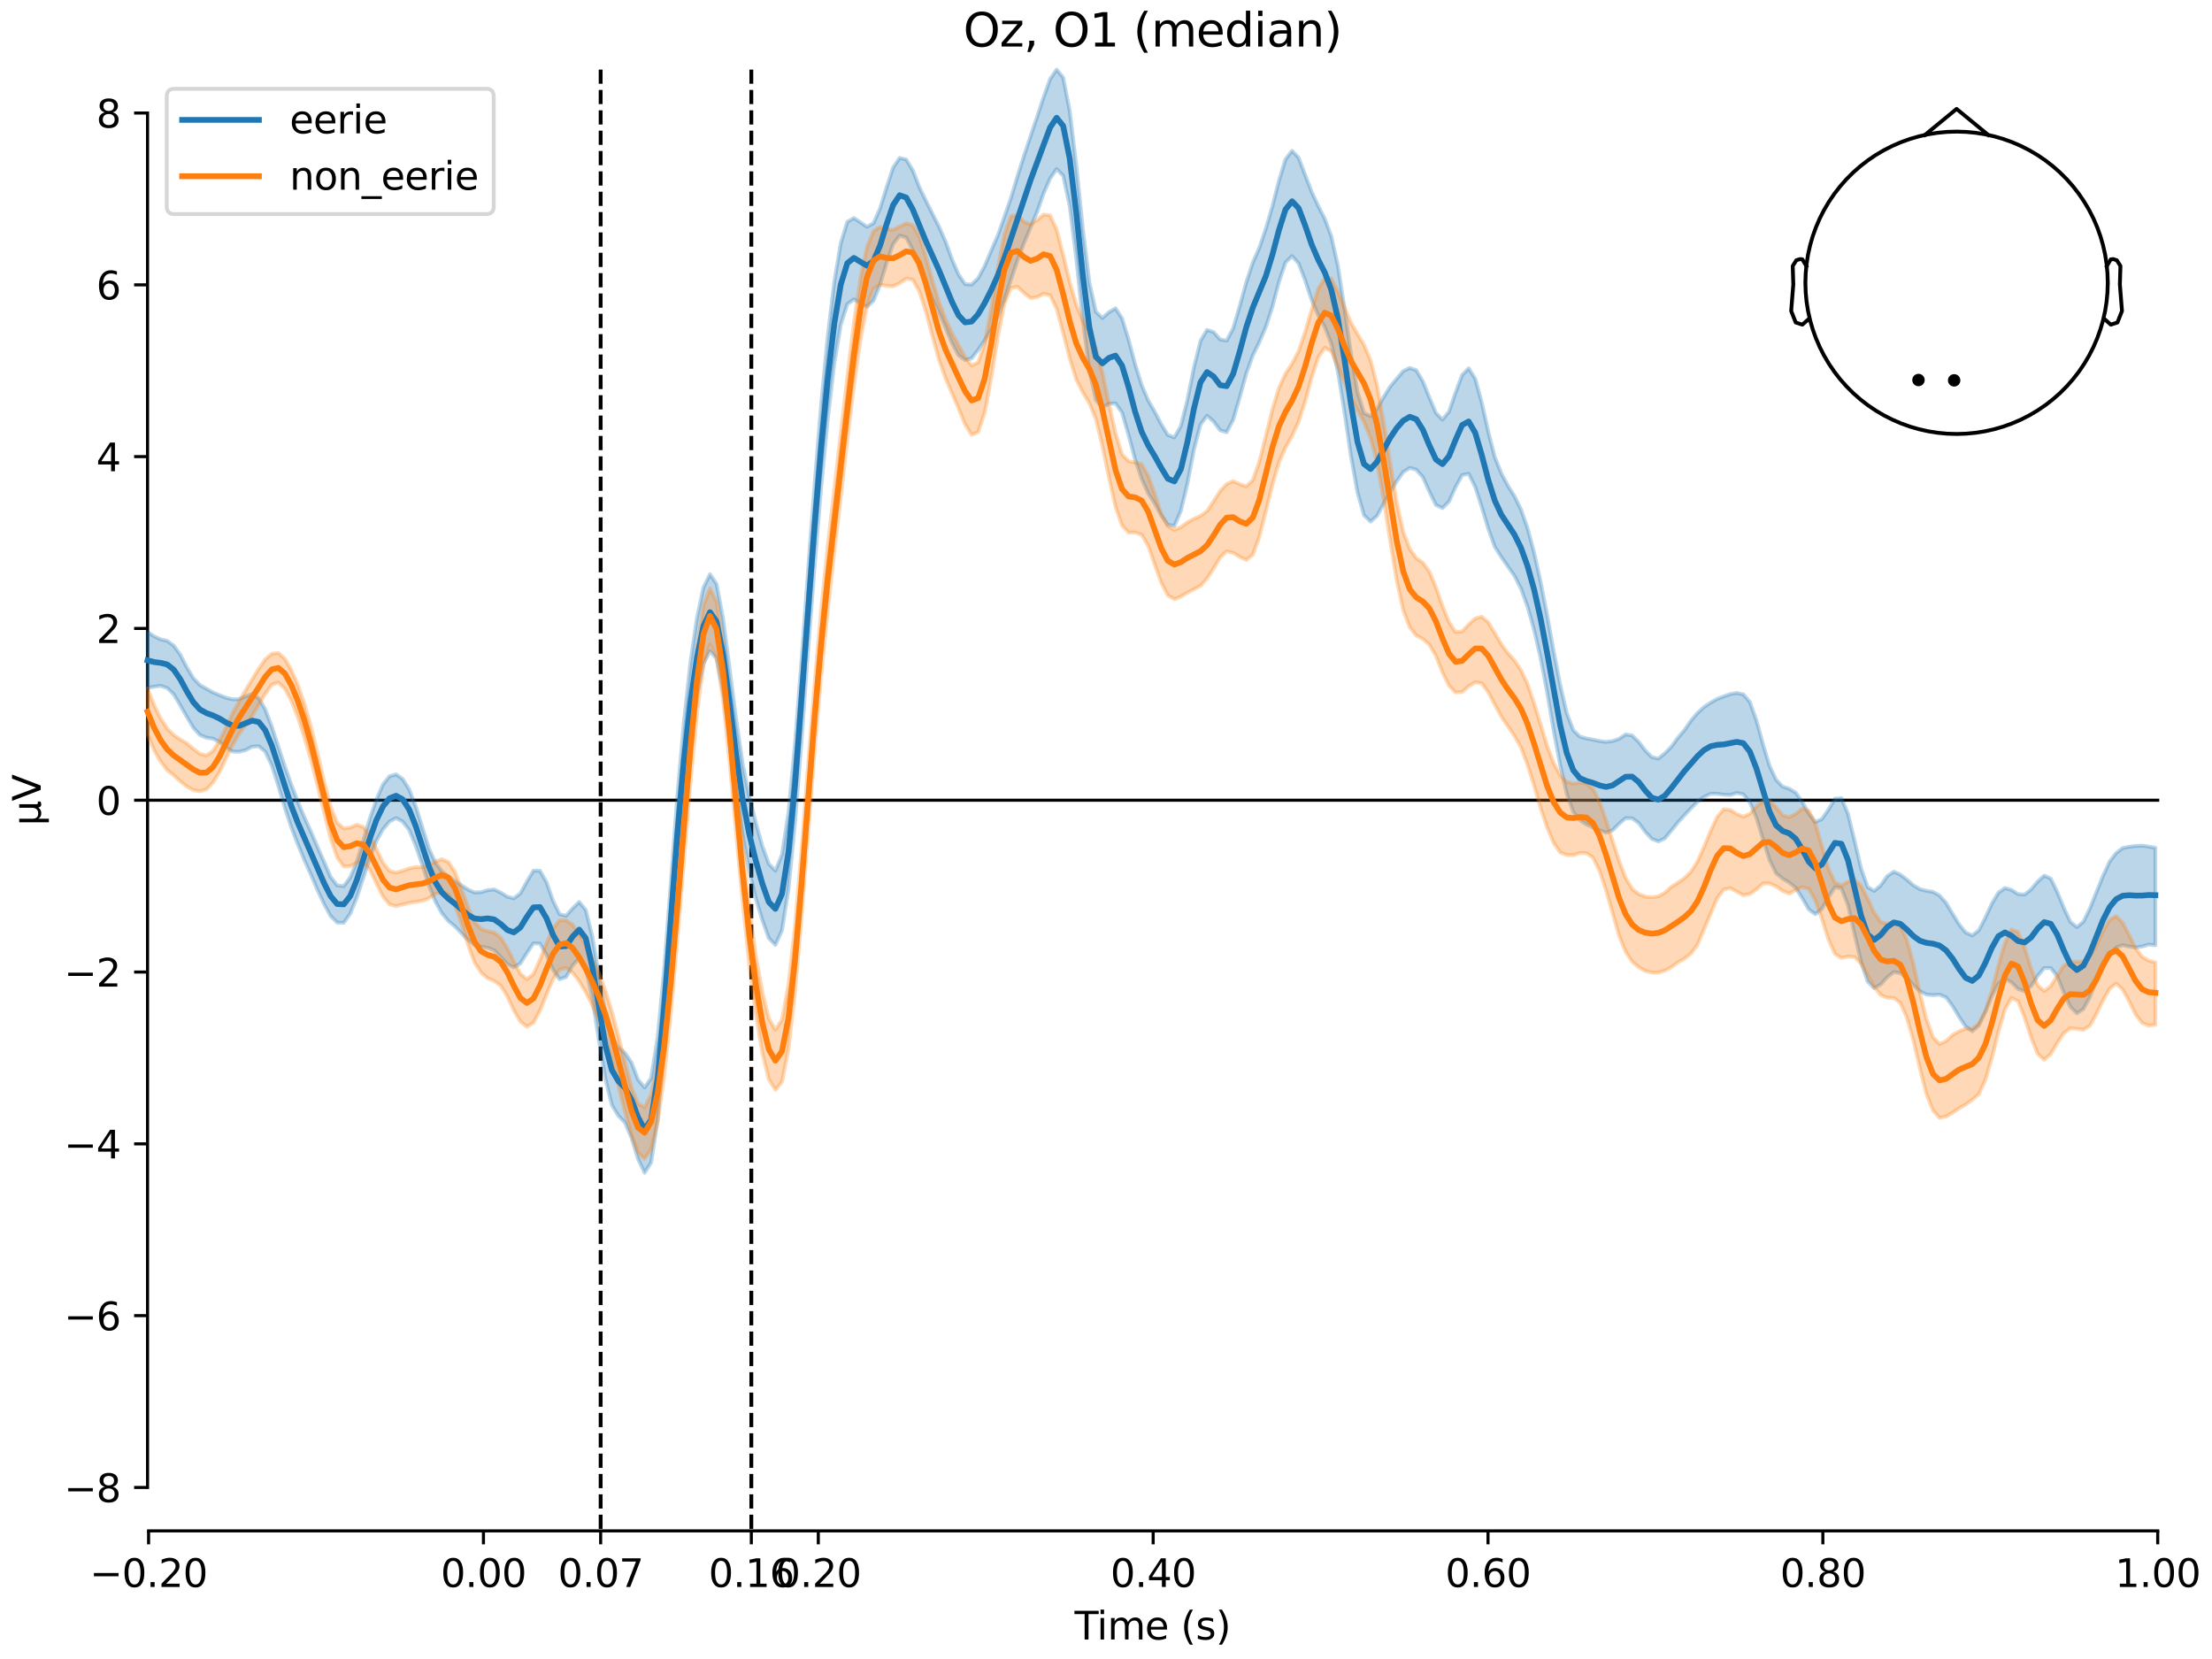 <?xml version="1.0" encoding="utf-8" standalone="no"?>
<!DOCTYPE svg PUBLIC "-//W3C//DTD SVG 1.1//EN"
  "http://www.w3.org/Graphics/SVG/1.1/DTD/svg11.dtd">
<svg xmlns:xlink="http://www.w3.org/1999/xlink" width="576pt" height="432pt" viewBox="0 0 576 432" xmlns="http://www.w3.org/2000/svg" version="1.1">
 <defs>
  <style type="text/css">*{stroke-linejoin: round; stroke-linecap: butt}</style>
 </defs>
 <g id="figure_1">
  <g id="patch_1">
   <path d="M 0 432 
L 576 432 
L 576 0 
L 0 0 
z
" style="fill: #ffffff"/>
  </g>
  <g id="axes_1">
   <g id="patch_2">
    <path d="M 38.421 398.644 
L 561.867 398.644 
L 561.867 18.118 
L 38.421 18.118 
L 38.421 398.644 
z
" style="fill: none; opacity: 0"/>
   </g>
   <g id="patch_3">
    <path d="M 38.421 387.333 
L 38.421 29.429 
" style="fill: none; stroke: #000000; stroke-width: 0.8; stroke-linejoin: miter; stroke-linecap: square"/>
   </g>
   <g id="LineCollection_1">
    <path d="M 156.407 18.118 
L 156.407 398.644 
" clip-path="url(#pa0d7da4965)" style="fill: none; stroke-dasharray: 3.7,1.6; stroke-dashoffset: 0; stroke: #000000"/>
    <path d="M 195.645 18.118 
L 195.645 398.644 
" clip-path="url(#pa0d7da4965)" style="fill: none; stroke-dasharray: 3.7,1.6; stroke-dashoffset: 0; stroke: #000000"/>
   </g>
   <g id="matplotlib.axis_1">
    <g id="xtick_1">
     <g id="line2d_1">
      <defs>
       <path id="m0da3894546" d="M 0 0 
L 0 3.5 
" style="stroke: #000000; stroke-width: 0.8"/>
      </defs>
      <g>
       <use xlink:href="#m0da3894546" x="38.693" y="398.644" style="stroke: #000000; stroke-width: 0.8"/>
      </g>
     </g>
     <g id="text_1">
      <!-- −0.20 -->
      <g transform="translate(23.37 413.242) scale(0.1 -0.1)">
       <defs>
        <path id="DejaVuSans-2212" d="M 678 2272 
L 4684 2272 
L 4684 1741 
L 678 1741 
L 678 2272 
z
" transform="scale(0.016)"/>
        <path id="DejaVuSans-30" d="M 2034 4250 
Q 1547 4250 1301 3770 
Q 1056 3291 1056 2328 
Q 1056 1369 1301 889 
Q 1547 409 2034 409 
Q 2525 409 2770 889 
Q 3016 1369 3016 2328 
Q 3016 3291 2770 3770 
Q 2525 4250 2034 4250 
z
M 2034 4750 
Q 2819 4750 3233 4129 
Q 3647 3509 3647 2328 
Q 3647 1150 3233 529 
Q 2819 -91 2034 -91 
Q 1250 -91 836 529 
Q 422 1150 422 2328 
Q 422 3509 836 4129 
Q 1250 4750 2034 4750 
z
" transform="scale(0.016)"/>
        <path id="DejaVuSans-2e" d="M 684 794 
L 1344 794 
L 1344 0 
L 684 0 
L 684 794 
z
" transform="scale(0.016)"/>
        <path id="DejaVuSans-32" d="M 1228 531 
L 3431 531 
L 3431 0 
L 469 0 
L 469 531 
Q 828 903 1448 1529 
Q 2069 2156 2228 2338 
Q 2531 2678 2651 2914 
Q 2772 3150 2772 3378 
Q 2772 3750 2511 3984 
Q 2250 4219 1831 4219 
Q 1534 4219 1204 4116 
Q 875 4013 500 3803 
L 500 4441 
Q 881 4594 1212 4672 
Q 1544 4750 1819 4750 
Q 2544 4750 2975 4387 
Q 3406 4025 3406 3419 
Q 3406 3131 3298 2873 
Q 3191 2616 2906 2266 
Q 2828 2175 2409 1742 
Q 1991 1309 1228 531 
z
" transform="scale(0.016)"/>
       </defs>
       <use xlink:href="#DejaVuSans-2212"/>
       <use xlink:href="#DejaVuSans-30" transform="translate(83.789 0)"/>
       <use xlink:href="#DejaVuSans-2e" transform="translate(147.412 0)"/>
       <use xlink:href="#DejaVuSans-32" transform="translate(179.199 0)"/>
       <use xlink:href="#DejaVuSans-30" transform="translate(242.822 0)"/>
      </g>
     </g>
    </g>
    <g id="xtick_2">
     <g id="line2d_2">
      <g>
       <use xlink:href="#m0da3894546" x="125.889" y="398.644" style="stroke: #000000; stroke-width: 0.8"/>
      </g>
     </g>
     <g id="text_2">
      <!-- 0.00 -->
      <g transform="translate(114.756 413.242) scale(0.1 -0.1)">
       <use xlink:href="#DejaVuSans-30"/>
       <use xlink:href="#DejaVuSans-2e" transform="translate(63.623 0)"/>
       <use xlink:href="#DejaVuSans-30" transform="translate(95.41 0)"/>
       <use xlink:href="#DejaVuSans-30" transform="translate(159.033 0)"/>
      </g>
     </g>
    </g>
    <g id="xtick_3">
     <g id="line2d_3">
      <g>
       <use xlink:href="#m0da3894546" x="156.407" y="398.644" style="stroke: #000000; stroke-width: 0.8"/>
      </g>
     </g>
     <g id="text_3">
      <!-- 0.07 -->
      <g transform="translate(145.274 413.242) scale(0.1 -0.1)">
       <defs>
        <path id="DejaVuSans-37" d="M 525 4666 
L 3525 4666 
L 3525 4397 
L 1831 0 
L 1172 0 
L 2766 4134 
L 525 4134 
L 525 4666 
z
" transform="scale(0.016)"/>
       </defs>
       <use xlink:href="#DejaVuSans-30"/>
       <use xlink:href="#DejaVuSans-2e" transform="translate(63.623 0)"/>
       <use xlink:href="#DejaVuSans-30" transform="translate(95.41 0)"/>
       <use xlink:href="#DejaVuSans-37" transform="translate(159.033 0)"/>
      </g>
     </g>
    </g>
    <g id="xtick_4">
     <g id="line2d_4">
      <g>
       <use xlink:href="#m0da3894546" x="195.645" y="398.644" style="stroke: #000000; stroke-width: 0.8"/>
      </g>
     </g>
     <g id="text_4">
      <!-- 0.16 -->
      <g transform="translate(184.512 413.242) scale(0.1 -0.1)">
       <defs>
        <path id="DejaVuSans-31" d="M 794 531 
L 1825 531 
L 1825 4091 
L 703 3866 
L 703 4441 
L 1819 4666 
L 2450 4666 
L 2450 531 
L 3481 531 
L 3481 0 
L 794 0 
L 794 531 
z
" transform="scale(0.016)"/>
        <path id="DejaVuSans-36" d="M 2113 2584 
Q 1688 2584 1439 2293 
Q 1191 2003 1191 1497 
Q 1191 994 1439 701 
Q 1688 409 2113 409 
Q 2538 409 2786 701 
Q 3034 994 3034 1497 
Q 3034 2003 2786 2293 
Q 2538 2584 2113 2584 
z
M 3366 4563 
L 3366 3988 
Q 3128 4100 2886 4159 
Q 2644 4219 2406 4219 
Q 1781 4219 1451 3797 
Q 1122 3375 1075 2522 
Q 1259 2794 1537 2939 
Q 1816 3084 2150 3084 
Q 2853 3084 3261 2657 
Q 3669 2231 3669 1497 
Q 3669 778 3244 343 
Q 2819 -91 2113 -91 
Q 1303 -91 875 529 
Q 447 1150 447 2328 
Q 447 3434 972 4092 
Q 1497 4750 2381 4750 
Q 2619 4750 2861 4703 
Q 3103 4656 3366 4563 
z
" transform="scale(0.016)"/>
       </defs>
       <use xlink:href="#DejaVuSans-30"/>
       <use xlink:href="#DejaVuSans-2e" transform="translate(63.623 0)"/>
       <use xlink:href="#DejaVuSans-31" transform="translate(95.41 0)"/>
       <use xlink:href="#DejaVuSans-36" transform="translate(159.033 0)"/>
      </g>
     </g>
    </g>
    <g id="xtick_5">
     <g id="line2d_5">
      <g>
       <use xlink:href="#m0da3894546" x="213.084" y="398.644" style="stroke: #000000; stroke-width: 0.8"/>
      </g>
     </g>
     <g id="text_5">
      <!-- 0.20 -->
      <g transform="translate(201.952 413.242) scale(0.1 -0.1)">
       <use xlink:href="#DejaVuSans-30"/>
       <use xlink:href="#DejaVuSans-2e" transform="translate(63.623 0)"/>
       <use xlink:href="#DejaVuSans-32" transform="translate(95.41 0)"/>
       <use xlink:href="#DejaVuSans-30" transform="translate(159.033 0)"/>
      </g>
     </g>
    </g>
    <g id="xtick_6">
     <g id="line2d_6">
      <g>
       <use xlink:href="#m0da3894546" x="300.28" y="398.644" style="stroke: #000000; stroke-width: 0.8"/>
      </g>
     </g>
     <g id="text_6">
      <!-- 0.40 -->
      <g transform="translate(289.147 413.242) scale(0.1 -0.1)">
       <defs>
        <path id="DejaVuSans-34" d="M 2419 4116 
L 825 1625 
L 2419 1625 
L 2419 4116 
z
M 2253 4666 
L 3047 4666 
L 3047 1625 
L 3713 1625 
L 3713 1100 
L 3047 1100 
L 3047 0 
L 2419 0 
L 2419 1100 
L 313 1100 
L 313 1709 
L 2253 4666 
z
" transform="scale(0.016)"/>
       </defs>
       <use xlink:href="#DejaVuSans-30"/>
       <use xlink:href="#DejaVuSans-2e" transform="translate(63.623 0)"/>
       <use xlink:href="#DejaVuSans-34" transform="translate(95.41 0)"/>
       <use xlink:href="#DejaVuSans-30" transform="translate(159.033 0)"/>
      </g>
     </g>
    </g>
    <g id="xtick_7">
     <g id="line2d_7">
      <g>
       <use xlink:href="#m0da3894546" x="387.476" y="398.644" style="stroke: #000000; stroke-width: 0.8"/>
      </g>
     </g>
     <g id="text_7">
      <!-- 0.60 -->
      <g transform="translate(376.343 413.242) scale(0.1 -0.1)">
       <use xlink:href="#DejaVuSans-30"/>
       <use xlink:href="#DejaVuSans-2e" transform="translate(63.623 0)"/>
       <use xlink:href="#DejaVuSans-36" transform="translate(95.41 0)"/>
       <use xlink:href="#DejaVuSans-30" transform="translate(159.033 0)"/>
      </g>
     </g>
    </g>
    <g id="xtick_8">
     <g id="line2d_8">
      <g>
       <use xlink:href="#m0da3894546" x="474.671" y="398.644" style="stroke: #000000; stroke-width: 0.8"/>
      </g>
     </g>
     <g id="text_8">
      <!-- 0.80 -->
      <g transform="translate(463.538 413.242) scale(0.1 -0.1)">
       <defs>
        <path id="DejaVuSans-38" d="M 2034 2216 
Q 1584 2216 1326 1975 
Q 1069 1734 1069 1313 
Q 1069 891 1326 650 
Q 1584 409 2034 409 
Q 2484 409 2743 651 
Q 3003 894 3003 1313 
Q 3003 1734 2745 1975 
Q 2488 2216 2034 2216 
z
M 1403 2484 
Q 997 2584 770 2862 
Q 544 3141 544 3541 
Q 544 4100 942 4425 
Q 1341 4750 2034 4750 
Q 2731 4750 3128 4425 
Q 3525 4100 3525 3541 
Q 3525 3141 3298 2862 
Q 3072 2584 2669 2484 
Q 3125 2378 3379 2068 
Q 3634 1759 3634 1313 
Q 3634 634 3220 271 
Q 2806 -91 2034 -91 
Q 1263 -91 848 271 
Q 434 634 434 1313 
Q 434 1759 690 2068 
Q 947 2378 1403 2484 
z
M 1172 3481 
Q 1172 3119 1398 2916 
Q 1625 2713 2034 2713 
Q 2441 2713 2670 2916 
Q 2900 3119 2900 3481 
Q 2900 3844 2670 4047 
Q 2441 4250 2034 4250 
Q 1625 4250 1398 4047 
Q 1172 3844 1172 3481 
z
" transform="scale(0.016)"/>
       </defs>
       <use xlink:href="#DejaVuSans-30"/>
       <use xlink:href="#DejaVuSans-2e" transform="translate(63.623 0)"/>
       <use xlink:href="#DejaVuSans-38" transform="translate(95.41 0)"/>
       <use xlink:href="#DejaVuSans-30" transform="translate(159.033 0)"/>
      </g>
     </g>
    </g>
    <g id="xtick_9">
     <g id="line2d_9">
      <g>
       <use xlink:href="#m0da3894546" x="561.867" y="398.644" style="stroke: #000000; stroke-width: 0.8"/>
      </g>
     </g>
     <g id="text_9">
      <!-- 1.00 -->
      <g transform="translate(550.734 413.242) scale(0.1 -0.1)">
       <use xlink:href="#DejaVuSans-31"/>
       <use xlink:href="#DejaVuSans-2e" transform="translate(63.623 0)"/>
       <use xlink:href="#DejaVuSans-30" transform="translate(95.41 0)"/>
       <use xlink:href="#DejaVuSans-30" transform="translate(159.033 0)"/>
      </g>
     </g>
    </g>
    <g id="text_10">
     <!-- Time (s) -->
     <g transform="translate(279.815 426.92) scale(0.1 -0.1)">
      <defs>
       <path id="DejaVuSans-54" d="M -19 4666 
L 3928 4666 
L 3928 4134 
L 2272 4134 
L 2272 0 
L 1638 0 
L 1638 4134 
L -19 4134 
L -19 4666 
z
" transform="scale(0.016)"/>
       <path id="DejaVuSans-69" d="M 603 3500 
L 1178 3500 
L 1178 0 
L 603 0 
L 603 3500 
z
M 603 4863 
L 1178 4863 
L 1178 4134 
L 603 4134 
L 603 4863 
z
" transform="scale(0.016)"/>
       <path id="DejaVuSans-6d" d="M 3328 2828 
Q 3544 3216 3844 3400 
Q 4144 3584 4550 3584 
Q 5097 3584 5394 3201 
Q 5691 2819 5691 2113 
L 5691 0 
L 5113 0 
L 5113 2094 
Q 5113 2597 4934 2840 
Q 4756 3084 4391 3084 
Q 3944 3084 3684 2787 
Q 3425 2491 3425 1978 
L 3425 0 
L 2847 0 
L 2847 2094 
Q 2847 2600 2669 2842 
Q 2491 3084 2119 3084 
Q 1678 3084 1418 2786 
Q 1159 2488 1159 1978 
L 1159 0 
L 581 0 
L 581 3500 
L 1159 3500 
L 1159 2956 
Q 1356 3278 1631 3431 
Q 1906 3584 2284 3584 
Q 2666 3584 2933 3390 
Q 3200 3197 3328 2828 
z
" transform="scale(0.016)"/>
       <path id="DejaVuSans-65" d="M 3597 1894 
L 3597 1613 
L 953 1613 
Q 991 1019 1311 708 
Q 1631 397 2203 397 
Q 2534 397 2845 478 
Q 3156 559 3463 722 
L 3463 178 
Q 3153 47 2828 -22 
Q 2503 -91 2169 -91 
Q 1331 -91 842 396 
Q 353 884 353 1716 
Q 353 2575 817 3079 
Q 1281 3584 2069 3584 
Q 2775 3584 3186 3129 
Q 3597 2675 3597 1894 
z
M 3022 2063 
Q 3016 2534 2758 2815 
Q 2500 3097 2075 3097 
Q 1594 3097 1305 2825 
Q 1016 2553 972 2059 
L 3022 2063 
z
" transform="scale(0.016)"/>
       <path id="DejaVuSans-20" transform="scale(0.016)"/>
       <path id="DejaVuSans-28" d="M 1984 4856 
Q 1566 4138 1362 3434 
Q 1159 2731 1159 2009 
Q 1159 1288 1364 580 
Q 1569 -128 1984 -844 
L 1484 -844 
Q 1016 -109 783 600 
Q 550 1309 550 2009 
Q 550 2706 781 3412 
Q 1013 4119 1484 4856 
L 1984 4856 
z
" transform="scale(0.016)"/>
       <path id="DejaVuSans-73" d="M 2834 3397 
L 2834 2853 
Q 2591 2978 2328 3040 
Q 2066 3103 1784 3103 
Q 1356 3103 1142 2972 
Q 928 2841 928 2578 
Q 928 2378 1081 2264 
Q 1234 2150 1697 2047 
L 1894 2003 
Q 2506 1872 2764 1633 
Q 3022 1394 3022 966 
Q 3022 478 2636 193 
Q 2250 -91 1575 -91 
Q 1294 -91 989 -36 
Q 684 19 347 128 
L 347 722 
Q 666 556 975 473 
Q 1284 391 1588 391 
Q 1994 391 2212 530 
Q 2431 669 2431 922 
Q 2431 1156 2273 1281 
Q 2116 1406 1581 1522 
L 1381 1569 
Q 847 1681 609 1914 
Q 372 2147 372 2553 
Q 372 3047 722 3315 
Q 1072 3584 1716 3584 
Q 2034 3584 2315 3537 
Q 2597 3491 2834 3397 
z
" transform="scale(0.016)"/>
       <path id="DejaVuSans-29" d="M 513 4856 
L 1013 4856 
Q 1481 4119 1714 3412 
Q 1947 2706 1947 2009 
Q 1947 1309 1714 600 
Q 1481 -109 1013 -844 
L 513 -844 
Q 928 -128 1133 580 
Q 1338 1288 1338 2009 
Q 1338 2731 1133 3434 
Q 928 4138 513 4856 
z
" transform="scale(0.016)"/>
      </defs>
      <use xlink:href="#DejaVuSans-54"/>
      <use xlink:href="#DejaVuSans-69" transform="translate(57.959 0)"/>
      <use xlink:href="#DejaVuSans-6d" transform="translate(85.742 0)"/>
      <use xlink:href="#DejaVuSans-65" transform="translate(183.154 0)"/>
      <use xlink:href="#DejaVuSans-20" transform="translate(244.678 0)"/>
      <use xlink:href="#DejaVuSans-28" transform="translate(276.465 0)"/>
      <use xlink:href="#DejaVuSans-73" transform="translate(315.479 0)"/>
      <use xlink:href="#DejaVuSans-29" transform="translate(367.578 0)"/>
     </g>
    </g>
   </g>
   <g id="matplotlib.axis_2">
    <g id="ytick_1">
     <g id="line2d_10">
      <defs>
       <path id="m1148ca4768" d="M 0 0 
L -3.5 0 
" style="stroke: #000000; stroke-width: 0.8"/>
      </defs>
      <g>
       <use xlink:href="#m1148ca4768" x="38.421" y="387.333" style="stroke: #000000; stroke-width: 0.8"/>
      </g>
     </g>
     <g id="text_11">
      <!-- −8 -->
      <g transform="translate(16.678 391.132) scale(0.1 -0.1)">
       <use xlink:href="#DejaVuSans-2212"/>
       <use xlink:href="#DejaVuSans-38" transform="translate(83.789 0)"/>
      </g>
     </g>
    </g>
    <g id="ytick_2">
     <g id="line2d_11">
      <g>
       <use xlink:href="#m1148ca4768" x="38.421" y="342.595" style="stroke: #000000; stroke-width: 0.8"/>
      </g>
     </g>
     <g id="text_12">
      <!-- −6 -->
      <g transform="translate(16.678 346.394) scale(0.1 -0.1)">
       <use xlink:href="#DejaVuSans-2212"/>
       <use xlink:href="#DejaVuSans-36" transform="translate(83.789 0)"/>
      </g>
     </g>
    </g>
    <g id="ytick_3">
     <g id="line2d_12">
      <g>
       <use xlink:href="#m1148ca4768" x="38.421" y="297.857" style="stroke: #000000; stroke-width: 0.8"/>
      </g>
     </g>
     <g id="text_13">
      <!-- −4 -->
      <g transform="translate(16.678 301.656) scale(0.1 -0.1)">
       <use xlink:href="#DejaVuSans-2212"/>
       <use xlink:href="#DejaVuSans-34" transform="translate(83.789 0)"/>
      </g>
     </g>
    </g>
    <g id="ytick_4">
     <g id="line2d_13">
      <g>
       <use xlink:href="#m1148ca4768" x="38.421" y="253.119" style="stroke: #000000; stroke-width: 0.8"/>
      </g>
     </g>
     <g id="text_14">
      <!-- −2 -->
      <g transform="translate(16.678 256.918) scale(0.1 -0.1)">
       <use xlink:href="#DejaVuSans-2212"/>
       <use xlink:href="#DejaVuSans-32" transform="translate(83.789 0)"/>
      </g>
     </g>
    </g>
    <g id="ytick_5">
     <g id="line2d_14">
      <g>
       <use xlink:href="#m1148ca4768" x="38.421" y="208.381" style="stroke: #000000; stroke-width: 0.8"/>
      </g>
     </g>
     <g id="text_15">
      <!-- 0 -->
      <g transform="translate(25.058 212.18) scale(0.1 -0.1)">
       <use xlink:href="#DejaVuSans-30"/>
      </g>
     </g>
    </g>
    <g id="ytick_6">
     <g id="line2d_15">
      <g>
       <use xlink:href="#m1148ca4768" x="38.421" y="163.643" style="stroke: #000000; stroke-width: 0.8"/>
      </g>
     </g>
     <g id="text_16">
      <!-- 2 -->
      <g transform="translate(25.058 167.442) scale(0.1 -0.1)">
       <use xlink:href="#DejaVuSans-32"/>
      </g>
     </g>
    </g>
    <g id="ytick_7">
     <g id="line2d_16">
      <g>
       <use xlink:href="#m1148ca4768" x="38.421" y="118.905" style="stroke: #000000; stroke-width: 0.8"/>
      </g>
     </g>
     <g id="text_17">
      <!-- 4 -->
      <g transform="translate(25.058 122.704) scale(0.1 -0.1)">
       <use xlink:href="#DejaVuSans-34"/>
      </g>
     </g>
    </g>
    <g id="ytick_8">
     <g id="line2d_17">
      <g>
       <use xlink:href="#m1148ca4768" x="38.421" y="74.167" style="stroke: #000000; stroke-width: 0.8"/>
      </g>
     </g>
     <g id="text_18">
      <!-- 6 -->
      <g transform="translate(25.058 77.966) scale(0.1 -0.1)">
       <use xlink:href="#DejaVuSans-36"/>
      </g>
     </g>
    </g>
    <g id="ytick_9">
     <g id="line2d_18">
      <g>
       <use xlink:href="#m1148ca4768" x="38.421" y="29.429" style="stroke: #000000; stroke-width: 0.8"/>
      </g>
     </g>
     <g id="text_19">
      <!-- 8 -->
      <g transform="translate(25.058 33.229) scale(0.1 -0.1)">
       <use xlink:href="#DejaVuSans-38"/>
      </g>
     </g>
    </g>
    <g id="text_20">
     <!-- µV -->
     <g transform="translate(10.599 214.982) rotate(-90) scale(0.1 -0.1)">
      <defs>
       <path id="DejaVuSans-b5" d="M 544 -1331 
L 544 3500 
L 1119 3500 
L 1119 1325 
Q 1119 872 1334 640 
Q 1550 409 1972 409 
Q 2434 409 2667 671 
Q 2900 934 2900 1459 
L 2900 3500 
L 3475 3500 
L 3475 806 
Q 3475 619 3529 530 
Q 3584 441 3700 441 
Q 3728 441 3778 458 
Q 3828 475 3916 513 
L 3916 50 
Q 3788 -22 3673 -56 
Q 3559 -91 3450 -91 
Q 3234 -91 3106 31 
Q 2978 153 2931 403 
Q 2775 156 2548 32 
Q 2322 -91 2016 -91 
Q 1697 -91 1473 31 
Q 1250 153 1119 397 
L 1119 -1331 
L 544 -1331 
z
" transform="scale(0.016)"/>
       <path id="DejaVuSans-56" d="M 1831 0 
L 50 4666 
L 709 4666 
L 2188 738 
L 3669 4666 
L 4325 4666 
L 2547 0 
L 1831 0 
z
" transform="scale(0.016)"/>
      </defs>
      <use xlink:href="#DejaVuSans-b5"/>
      <use xlink:href="#DejaVuSans-56" transform="translate(63.623 0)"/>
     </g>
    </g>
   </g>
   <g id="patch_4">
    <path d="M 38.693 398.644 
L 561.867 398.644 
" style="fill: none; stroke: #000000; stroke-width: 0.8; stroke-linejoin: miter; stroke-linecap: square"/>
   </g>
   <g id="patch_5">
    <path d="M 38.421 208.381 
L 561.867 208.381 
" style="fill: none; stroke: #000000; stroke-width: 0.8; stroke-linejoin: miter; stroke-linecap: square"/>
   </g>
   <g id="text_21">
    <!-- Oz, O1 (median) -->
    <g transform="translate(250.837 12.118) scale(0.12 -0.12)">
     <defs>
      <path id="DejaVuSans-4f" d="M 2522 4238 
Q 1834 4238 1429 3725 
Q 1025 3213 1025 2328 
Q 1025 1447 1429 934 
Q 1834 422 2522 422 
Q 3209 422 3611 934 
Q 4013 1447 4013 2328 
Q 4013 3213 3611 3725 
Q 3209 4238 2522 4238 
z
M 2522 4750 
Q 3503 4750 4090 4092 
Q 4678 3434 4678 2328 
Q 4678 1225 4090 567 
Q 3503 -91 2522 -91 
Q 1538 -91 948 565 
Q 359 1222 359 2328 
Q 359 3434 948 4092 
Q 1538 4750 2522 4750 
z
" transform="scale(0.016)"/>
      <path id="DejaVuSans-7a" d="M 353 3500 
L 3084 3500 
L 3084 2975 
L 922 459 
L 3084 459 
L 3084 0 
L 275 0 
L 275 525 
L 2438 3041 
L 353 3041 
L 353 3500 
z
" transform="scale(0.016)"/>
      <path id="DejaVuSans-2c" d="M 750 794 
L 1409 794 
L 1409 256 
L 897 -744 
L 494 -744 
L 750 256 
L 750 794 
z
" transform="scale(0.016)"/>
      <path id="DejaVuSans-64" d="M 2906 2969 
L 2906 4863 
L 3481 4863 
L 3481 0 
L 2906 0 
L 2906 525 
Q 2725 213 2448 61 
Q 2172 -91 1784 -91 
Q 1150 -91 751 415 
Q 353 922 353 1747 
Q 353 2572 751 3078 
Q 1150 3584 1784 3584 
Q 2172 3584 2448 3432 
Q 2725 3281 2906 2969 
z
M 947 1747 
Q 947 1113 1208 752 
Q 1469 391 1925 391 
Q 2381 391 2643 752 
Q 2906 1113 2906 1747 
Q 2906 2381 2643 2742 
Q 2381 3103 1925 3103 
Q 1469 3103 1208 2742 
Q 947 2381 947 1747 
z
" transform="scale(0.016)"/>
      <path id="DejaVuSans-61" d="M 2194 1759 
Q 1497 1759 1228 1600 
Q 959 1441 959 1056 
Q 959 750 1161 570 
Q 1363 391 1709 391 
Q 2188 391 2477 730 
Q 2766 1069 2766 1631 
L 2766 1759 
L 2194 1759 
z
M 3341 1997 
L 3341 0 
L 2766 0 
L 2766 531 
Q 2569 213 2275 61 
Q 1981 -91 1556 -91 
Q 1019 -91 701 211 
Q 384 513 384 1019 
Q 384 1609 779 1909 
Q 1175 2209 1959 2209 
L 2766 2209 
L 2766 2266 
Q 2766 2663 2505 2880 
Q 2244 3097 1772 3097 
Q 1472 3097 1187 3025 
Q 903 2953 641 2809 
L 641 3341 
Q 956 3463 1253 3523 
Q 1550 3584 1831 3584 
Q 2591 3584 2966 3190 
Q 3341 2797 3341 1997 
z
" transform="scale(0.016)"/>
      <path id="DejaVuSans-6e" d="M 3513 2113 
L 3513 0 
L 2938 0 
L 2938 2094 
Q 2938 2591 2744 2837 
Q 2550 3084 2163 3084 
Q 1697 3084 1428 2787 
Q 1159 2491 1159 1978 
L 1159 0 
L 581 0 
L 581 3500 
L 1159 3500 
L 1159 2956 
Q 1366 3272 1645 3428 
Q 1925 3584 2291 3584 
Q 2894 3584 3203 3211 
Q 3513 2838 3513 2113 
z
" transform="scale(0.016)"/>
     </defs>
     <use xlink:href="#DejaVuSans-4f"/>
     <use xlink:href="#DejaVuSans-7a" transform="translate(78.711 0)"/>
     <use xlink:href="#DejaVuSans-2c" transform="translate(131.201 0)"/>
     <use xlink:href="#DejaVuSans-20" transform="translate(162.988 0)"/>
     <use xlink:href="#DejaVuSans-4f" transform="translate(194.775 0)"/>
     <use xlink:href="#DejaVuSans-31" transform="translate(273.486 0)"/>
     <use xlink:href="#DejaVuSans-20" transform="translate(337.109 0)"/>
     <use xlink:href="#DejaVuSans-28" transform="translate(368.896 0)"/>
     <use xlink:href="#DejaVuSans-6d" transform="translate(407.91 0)"/>
     <use xlink:href="#DejaVuSans-65" transform="translate(505.322 0)"/>
     <use xlink:href="#DejaVuSans-64" transform="translate(566.846 0)"/>
     <use xlink:href="#DejaVuSans-69" transform="translate(630.322 0)"/>
     <use xlink:href="#DejaVuSans-61" transform="translate(658.105 0)"/>
     <use xlink:href="#DejaVuSans-6e" transform="translate(719.385 0)"/>
     <use xlink:href="#DejaVuSans-29" transform="translate(782.764 0)"/>
    </g>
   </g>
   <g id="legend_1">
    <g id="patch_6">
     <path d="M 45.421 55.753 
L 126.563 55.753 
Q 128.563 55.753 128.563 53.753 
L 128.563 25.118 
Q 128.563 23.118 126.563 23.118 
L 45.421 23.118 
Q 43.421 23.118 43.421 25.118 
L 43.421 53.753 
Q 43.421 55.753 45.421 55.753 
z
" style="fill: #ffffff; opacity: 0.8; stroke: #cccccc; stroke-linejoin: miter"/>
    </g>
    <g id="line2d_19">
     <path d="M 47.421 31.217 
L 57.421 31.217 
L 67.421 31.217 
" style="fill: none; stroke: #1f77b4; stroke-width: 1.5; stroke-linecap: square"/>
    </g>
    <g id="text_22">
     <!-- eerie -->
     <g transform="translate(75.421 34.717) scale(0.1 -0.1)">
      <defs>
       <path id="DejaVuSans-72" d="M 2631 2963 
Q 2534 3019 2420 3045 
Q 2306 3072 2169 3072 
Q 1681 3072 1420 2755 
Q 1159 2438 1159 1844 
L 1159 0 
L 581 0 
L 581 3500 
L 1159 3500 
L 1159 2956 
Q 1341 3275 1631 3429 
Q 1922 3584 2338 3584 
Q 2397 3584 2469 3576 
Q 2541 3569 2628 3553 
L 2631 2963 
z
" transform="scale(0.016)"/>
      </defs>
      <use xlink:href="#DejaVuSans-65"/>
      <use xlink:href="#DejaVuSans-65" transform="translate(61.523 0)"/>
      <use xlink:href="#DejaVuSans-72" transform="translate(123.047 0)"/>
      <use xlink:href="#DejaVuSans-69" transform="translate(164.16 0)"/>
      <use xlink:href="#DejaVuSans-65" transform="translate(191.943 0)"/>
     </g>
    </g>
    <g id="line2d_20">
     <path d="M 47.421 45.895 
L 57.421 45.895 
L 67.421 45.895 
" style="fill: none; stroke: #ff7f0e; stroke-width: 1.5; stroke-linecap: square"/>
    </g>
    <g id="text_23">
     <!-- non_eerie -->
     <g transform="translate(75.421 49.395) scale(0.1 -0.1)">
      <defs>
       <path id="DejaVuSans-6f" d="M 1959 3097 
Q 1497 3097 1228 2736 
Q 959 2375 959 1747 
Q 959 1119 1226 758 
Q 1494 397 1959 397 
Q 2419 397 2687 759 
Q 2956 1122 2956 1747 
Q 2956 2369 2687 2733 
Q 2419 3097 1959 3097 
z
M 1959 3584 
Q 2709 3584 3137 3096 
Q 3566 2609 3566 1747 
Q 3566 888 3137 398 
Q 2709 -91 1959 -91 
Q 1206 -91 779 398 
Q 353 888 353 1747 
Q 353 2609 779 3096 
Q 1206 3584 1959 3584 
z
" transform="scale(0.016)"/>
       <path id="DejaVuSans-5f" d="M 3263 -1063 
L 3263 -1509 
L -63 -1509 
L -63 -1063 
L 3263 -1063 
z
" transform="scale(0.016)"/>
      </defs>
      <use xlink:href="#DejaVuSans-6e"/>
      <use xlink:href="#DejaVuSans-6f" transform="translate(63.379 0)"/>
      <use xlink:href="#DejaVuSans-6e" transform="translate(124.561 0)"/>
      <use xlink:href="#DejaVuSans-5f" transform="translate(187.939 0)"/>
      <use xlink:href="#DejaVuSans-65" transform="translate(237.939 0)"/>
      <use xlink:href="#DejaVuSans-65" transform="translate(299.463 0)"/>
      <use xlink:href="#DejaVuSans-72" transform="translate(360.986 0)"/>
      <use xlink:href="#DejaVuSans-69" transform="translate(402.1 0)"/>
      <use xlink:href="#DejaVuSans-65" transform="translate(429.883 0)"/>
     </g>
    </g>
   </g>
   <g id="FillBetweenPolyCollection_1">
    <defs>
     <path id="mf23f92545b" d="M 38.421 -267.411 
L 38.421 -252.876 
L 40.124 -253.188 
L 41.827 -253.421 
L 43.53 -252.834 
L 45.233 -251.212 
L 46.936 -248.363 
L 48.639 -245.338 
L 50.342 -242.504 
L 52.045 -240.626 
L 53.748 -239.903 
L 55.451 -239.65 
L 57.154 -238.821 
L 58.857 -237.376 
L 60.56 -236.312 
L 62.263 -236.241 
L 63.966 -236.679 
L 65.669 -237.579 
L 67.372 -237.682 
L 69.075 -236.279 
L 70.778 -232.687 
L 72.481 -227.355 
L 74.184 -221.665 
L 75.887 -216.465 
L 77.59 -212.075 
L 79.294 -207.945 
L 80.997 -204.162 
L 82.7 -200.196 
L 84.403 -196.538 
L 86.106 -193.452 
L 87.809 -191.753 
L 89.512 -191.699 
L 91.215 -194.114 
L 92.918 -198.314 
L 94.621 -203.476 
L 96.324 -208.666 
L 98.027 -213.034 
L 99.73 -216.055 
L 101.433 -218.085 
L 103.136 -218.975 
L 104.839 -218.088 
L 106.542 -215.878 
L 108.245 -211.843 
L 109.948 -206.893 
L 111.651 -201.557 
L 113.354 -197.277 
L 115.057 -194.208 
L 116.76 -192.171 
L 118.463 -190.763 
L 120.166 -188.999 
L 121.87 -187.274 
L 123.573 -185.926 
L 125.276 -185.458 
L 126.979 -185.21 
L 128.682 -184.55 
L 130.385 -182.803 
L 132.088 -180.965 
L 133.791 -180.081 
L 135.494 -181.105 
L 137.197 -183.843 
L 138.9 -186.35 
L 140.603 -186.289 
L 142.306 -183.41 
L 144.009 -179.491 
L 145.712 -177.013 
L 147.415 -177.583 
L 149.118 -180.594 
L 150.821 -182.391 
L 152.524 -179.951 
L 154.227 -172.178 
L 155.93 -161.332 
L 157.633 -151.155 
L 159.336 -144.204 
L 161.039 -141.444 
L 162.742 -139.694 
L 164.446 -135.715 
L 166.149 -130.21 
L 167.852 -126.623 
L 169.555 -129.29 
L 171.258 -140.551 
L 172.961 -159.862 
L 174.664 -183.221 
L 176.367 -205.437 
L 178.07 -224.241 
L 179.773 -239.193 
L 181.476 -250.99 
L 183.179 -259.173 
L 184.882 -262.471 
L 186.585 -260.524 
L 188.288 -252.12 
L 189.991 -239.514 
L 191.694 -226.201 
L 193.397 -214.465 
L 195.1 -205.291 
L 196.803 -198.089 
L 198.506 -192.411 
L 200.209 -187.692 
L 201.912 -185.954 
L 203.615 -189.731 
L 205.318 -200.449 
L 207.022 -217.746 
L 208.725 -239.318 
L 210.428 -262.82 
L 212.131 -284.734 
L 213.834 -305.261 
L 215.537 -322.783 
L 217.24 -337.371 
L 218.943 -347.452 
L 220.646 -352.819 
L 222.349 -354.054 
L 224.052 -352.93 
L 225.755 -352.136 
L 227.458 -353.706 
L 229.161 -357.897 
L 230.864 -363.527 
L 232.567 -368.453 
L 234.27 -370.655 
L 235.973 -370.148 
L 237.676 -366.911 
L 239.379 -362.482 
L 241.082 -358.363 
L 242.785 -354.221 
L 244.488 -350.592 
L 246.191 -346.671 
L 247.894 -342.642 
L 249.598 -339.483 
L 251.301 -338.237 
L 253.004 -338.704 
L 254.707 -340.86 
L 256.41 -343.396 
L 258.113 -346.163 
L 259.816 -349.579 
L 261.519 -353.879 
L 263.222 -359.089 
L 264.925 -364.131 
L 266.628 -368.619 
L 268.331 -372.712 
L 270.034 -376.74 
L 271.737 -381.592 
L 273.44 -385.512 
L 275.143 -387.967 
L 276.846 -386.261 
L 278.549 -378.417 
L 280.252 -364.846 
L 281.955 -348.762 
L 283.658 -335.595 
L 285.361 -327.79 
L 287.064 -325.865 
L 288.767 -326.855 
L 290.47 -326.98 
L 292.174 -324.567 
L 293.877 -318.732 
L 295.58 -312.382 
L 297.283 -307.305 
L 298.986 -303.544 
L 300.689 -300.85 
L 302.392 -297.778 
L 304.095 -295.352 
L 305.798 -295.062 
L 307.501 -299.006 
L 309.204 -306.102 
L 310.907 -314.955 
L 312.61 -321.464 
L 314.313 -323.754 
L 316.016 -322.241 
L 317.719 -319.958 
L 319.422 -319.456 
L 321.125 -322.707 
L 322.828 -328.563 
L 324.531 -334.727 
L 326.234 -339.447 
L 327.937 -342.921 
L 329.64 -346.929 
L 331.343 -352.16 
L 333.046 -358.611 
L 334.75 -363.672 
L 336.453 -365.318 
L 338.156 -363.413 
L 339.859 -358.998 
L 341.562 -353.859 
L 343.265 -349.909 
L 344.968 -346.836 
L 346.671 -342.484 
L 348.374 -335.322 
L 350.077 -324.898 
L 351.78 -313.337 
L 353.483 -303.818 
L 355.186 -297.841 
L 356.889 -296.179 
L 358.592 -297.686 
L 360.295 -300.862 
L 361.998 -303.889 
L 363.701 -306.683 
L 365.404 -309.085 
L 367.107 -310.158 
L 368.81 -309.69 
L 370.513 -307.751 
L 372.216 -303.942 
L 373.919 -300.503 
L 375.622 -299.688 
L 377.326 -301.418 
L 379.029 -305.168 
L 380.732 -308.294 
L 382.435 -308.636 
L 384.138 -305.202 
L 385.841 -299.991 
L 387.544 -294.35 
L 389.247 -289.596 
L 390.95 -286.928 
L 392.653 -284.498 
L 394.356 -282.054 
L 396.059 -278.747 
L 397.762 -274.069 
L 399.465 -268.021 
L 401.168 -260.684 
L 402.871 -251.763 
L 404.574 -241.794 
L 406.277 -232.759 
L 407.98 -225.315 
L 409.683 -220.561 
L 411.386 -218.434 
L 413.089 -217.308 
L 414.792 -216.53 
L 416.495 -215.828 
L 418.198 -215.183 
L 419.902 -215.799 
L 421.605 -217.503 
L 423.308 -218.946 
L 425.011 -218.93 
L 426.714 -217.694 
L 428.417 -215.404 
L 430.12 -213.579 
L 431.823 -212.885 
L 433.526 -213.698 
L 435.229 -215.759 
L 436.932 -217.838 
L 438.635 -219.722 
L 440.338 -221.538 
L 442.041 -223.24 
L 443.744 -224.493 
L 445.447 -225.317 
L 447.15 -225.295 
L 448.853 -225.059 
L 450.556 -224.985 
L 452.259 -225.534 
L 453.962 -225.155 
L 455.665 -223.105 
L 457.368 -219.057 
L 459.071 -213.461 
L 460.774 -208.034 
L 462.478 -204.596 
L 464.181 -203.217 
L 465.884 -202.18 
L 467.587 -200.844 
L 469.29 -198.147 
L 470.993 -195.206 
L 472.696 -193.948 
L 474.399 -195.262 
L 476.102 -198.269 
L 477.805 -200.979 
L 479.508 -200.678 
L 481.211 -196.265 
L 482.914 -188.836 
L 484.617 -181.526 
L 486.32 -176.437 
L 488.023 -174.712 
L 489.726 -175.638 
L 491.429 -177.511 
L 493.132 -178.87 
L 494.835 -178.617 
L 496.538 -177.355 
L 498.241 -175.48 
L 499.944 -173.867 
L 501.647 -173.03 
L 503.35 -172.879 
L 505.054 -173.003 
L 506.757 -172.294 
L 508.46 -170.018 
L 510.163 -167.175 
L 511.866 -164.681 
L 513.569 -163.451 
L 515.272 -164.933 
L 516.975 -168.418 
L 518.678 -172.559 
L 520.381 -175.807 
L 522.084 -177.158 
L 523.787 -176.185 
L 525.49 -174.481 
L 527.193 -173.876 
L 528.896 -175.228 
L 530.599 -177.874 
L 532.302 -179.92 
L 534.005 -179.937 
L 535.708 -177.809 
L 537.411 -173.521 
L 539.114 -169.82 
L 540.817 -168.141 
L 542.52 -169.257 
L 544.223 -172.375 
L 545.926 -176.653 
L 547.63 -180.658 
L 549.333 -183.518 
L 551.036 -185.254 
L 552.739 -185.88 
L 554.442 -185.515 
L 556.145 -185.273 
L 557.848 -185.554 
L 559.551 -186.052 
L 561.254 -185.872 
L 561.254 -211.236 
L 561.254 -211.236 
L 559.551 -211.538 
L 557.848 -211.781 
L 556.145 -211.712 
L 554.442 -211.506 
L 552.739 -211.174 
L 551.036 -209.852 
L 549.333 -207.636 
L 547.63 -203.914 
L 545.926 -199.735 
L 544.223 -195.471 
L 542.52 -191.988 
L 540.817 -190.558 
L 539.114 -191.952 
L 537.411 -195.594 
L 535.708 -199.723 
L 534.005 -203.227 
L 532.302 -203.98 
L 530.599 -202.436 
L 528.896 -200.392 
L 527.193 -199.053 
L 525.49 -199.173 
L 523.787 -200.276 
L 522.084 -200.747 
L 520.381 -199.541 
L 518.678 -196.713 
L 516.975 -193.006 
L 515.272 -189.735 
L 513.569 -188.393 
L 511.866 -189.174 
L 510.163 -191.257 
L 508.46 -194.033 
L 506.757 -196.877 
L 505.054 -198.801 
L 503.35 -199.749 
L 501.647 -200.043 
L 499.944 -200.457 
L 498.241 -201.463 
L 496.538 -202.947 
L 494.835 -204.255 
L 493.132 -205.006 
L 491.429 -203.84 
L 489.726 -201.42 
L 488.023 -200.004 
L 486.32 -201.013 
L 484.617 -205.878 
L 482.914 -213.094 
L 481.211 -220.077 
L 479.508 -224.151 
L 477.805 -224.001 
L 476.102 -221.138 
L 474.399 -218.695 
L 472.696 -217.963 
L 470.993 -220.132 
L 469.29 -223.253 
L 467.587 -225.59 
L 465.884 -226.637 
L 464.181 -227.169 
L 462.478 -228.97 
L 460.774 -232.58 
L 459.071 -238.229 
L 457.368 -244.41 
L 455.665 -249.19 
L 453.962 -251.182 
L 452.259 -251.544 
L 450.556 -251.258 
L 448.853 -250.653 
L 447.15 -250.008 
L 445.447 -249.028 
L 443.744 -247.884 
L 442.041 -246.344 
L 440.338 -244.343 
L 438.635 -241.884 
L 436.932 -239.887 
L 435.229 -237.565 
L 433.526 -235.854 
L 431.823 -234.463 
L 430.12 -234.847 
L 428.417 -236.58 
L 426.714 -238.798 
L 425.011 -240.473 
L 423.308 -240.748 
L 421.605 -239.623 
L 419.902 -239.014 
L 418.198 -238.808 
L 416.495 -239.029 
L 414.792 -239.39 
L 413.089 -239.717 
L 411.386 -240.192 
L 409.683 -241.845 
L 407.98 -246.284 
L 406.277 -253.613 
L 404.574 -262.416 
L 402.871 -271.784 
L 401.168 -280.473 
L 399.465 -288.151 
L 397.762 -294.472 
L 396.059 -299.325 
L 394.356 -302.805 
L 392.653 -305.502 
L 390.95 -308.707 
L 389.247 -312.975 
L 387.544 -319.555 
L 385.841 -327.205 
L 384.138 -333.385 
L 382.435 -336.085 
L 380.732 -334.329 
L 379.029 -329.768 
L 377.326 -324.823 
L 375.622 -322.725 
L 373.919 -324.454 
L 372.216 -328.447 
L 370.513 -332.678 
L 368.81 -335.58 
L 367.107 -336.187 
L 365.404 -335.361 
L 363.701 -333.355 
L 361.998 -331.331 
L 360.295 -328.584 
L 358.592 -325.536 
L 356.889 -323.643 
L 355.186 -324.399 
L 353.483 -329.945 
L 351.78 -340.028 
L 350.077 -351.76 
L 348.374 -362.835 
L 346.671 -370.44 
L 344.968 -375.027 
L 343.265 -378.362 
L 341.562 -382.007 
L 339.859 -386.451 
L 338.156 -390.929 
L 336.453 -392.726 
L 334.75 -390.525 
L 333.046 -384.958 
L 331.343 -378.308 
L 329.64 -372.503 
L 327.937 -367.486 
L 326.234 -363.636 
L 324.531 -358.471 
L 322.828 -352.318 
L 321.125 -346.504 
L 319.422 -343.29 
L 317.719 -343.604 
L 316.016 -345.525 
L 314.313 -346.083 
L 312.61 -343.236 
L 310.907 -336.358 
L 309.204 -327.886 
L 307.501 -321.084 
L 305.798 -318.092 
L 304.095 -318.729 
L 302.392 -321.525 
L 300.689 -324.776 
L 298.986 -327.721 
L 297.283 -331.735 
L 295.58 -337.167 
L 293.877 -343.581 
L 292.174 -349.109 
L 290.47 -351.72 
L 288.767 -350.707 
L 287.064 -349.176 
L 285.361 -350.803 
L 283.658 -358.53 
L 281.955 -372.516 
L 280.252 -388.941 
L 278.549 -403.112 
L 276.846 -411.794 
L 275.143 -413.882 
L 273.44 -411.381 
L 271.737 -406.637 
L 270.034 -401.479 
L 268.331 -396.48 
L 266.628 -391.37 
L 264.925 -386.006 
L 263.222 -380.346 
L 261.519 -375.454 
L 259.816 -370.648 
L 258.113 -366.723 
L 256.41 -362.741 
L 254.707 -359.535 
L 253.004 -357.895 
L 251.301 -358.014 
L 249.598 -360.525 
L 247.894 -364.467 
L 246.191 -369.168 
L 244.488 -373.009 
L 242.785 -376.382 
L 241.082 -379.776 
L 239.379 -383.299 
L 237.676 -387.666 
L 235.973 -390.451 
L 234.27 -390.87 
L 232.567 -388.359 
L 230.864 -383.185 
L 229.161 -377.705 
L 227.458 -373.884 
L 225.755 -372.924 
L 224.052 -374.097 
L 222.349 -375.222 
L 220.646 -374.223 
L 218.943 -368.698 
L 217.24 -358.55 
L 215.537 -344.362 
L 213.834 -326.75 
L 212.131 -305.989 
L 210.428 -283.45 
L 208.725 -260.171 
L 207.022 -238.304 
L 205.318 -220.376 
L 203.615 -209.429 
L 201.912 -205.259 
L 200.209 -207.031 
L 198.506 -211.697 
L 196.803 -217.822 
L 195.1 -224.613 
L 193.397 -233.021 
L 191.694 -244.627 
L 189.991 -257.825 
L 188.288 -270.893 
L 186.585 -279.934 
L 184.882 -282.464 
L 183.179 -279 
L 181.476 -270.981 
L 179.773 -259.33 
L 178.07 -243.776 
L 176.367 -224.479 
L 174.664 -201.866 
L 172.961 -179.734 
L 171.258 -161.958 
L 169.555 -151.245 
L 167.852 -148.817 
L 166.149 -150.867 
L 164.446 -155.293 
L 162.742 -157.824 
L 161.039 -159.277 
L 159.336 -161.946 
L 157.633 -168.202 
L 155.93 -178.041 
L 154.227 -188.177 
L 152.524 -195.041 
L 150.821 -197.125 
L 149.118 -195.485 
L 147.415 -193.523 
L 145.712 -193.934 
L 144.009 -197.44 
L 142.306 -202.275 
L 140.603 -205.255 
L 138.9 -205.273 
L 137.197 -202.416 
L 135.494 -199.354 
L 133.791 -198.065 
L 132.088 -198.495 
L 130.385 -199.579 
L 128.682 -200.385 
L 126.979 -200.202 
L 125.276 -199.682 
L 123.573 -199.601 
L 121.87 -200.351 
L 120.166 -201.456 
L 118.463 -202.6 
L 116.76 -203.79 
L 115.057 -205.136 
L 113.354 -207.417 
L 111.651 -211.152 
L 109.948 -216.637 
L 108.245 -222.064 
L 106.542 -226.474 
L 104.839 -229.159 
L 103.136 -230.361 
L 101.433 -229.866 
L 99.73 -227.737 
L 98.027 -223.778 
L 96.324 -218.906 
L 94.621 -213.182 
L 92.918 -207.625 
L 91.215 -203.53 
L 89.512 -201.252 
L 87.809 -201.431 
L 86.106 -203.639 
L 84.403 -207.546 
L 82.7 -211.388 
L 80.997 -215.361 
L 79.294 -219.12 
L 77.59 -223.162 
L 75.887 -227.601 
L 74.184 -232.416 
L 72.481 -237.528 
L 70.778 -242.765 
L 69.075 -247.275 
L 67.372 -250.165 
L 65.669 -251.258 
L 63.966 -250.707 
L 62.263 -249.922 
L 60.56 -249.892 
L 58.857 -250.313 
L 57.154 -250.978 
L 55.451 -251.694 
L 53.748 -252.649 
L 52.045 -253.603 
L 50.342 -255.416 
L 48.639 -258.231 
L 46.936 -261.518 
L 45.233 -263.883 
L 43.53 -265.1 
L 41.827 -265.506 
L 40.124 -266.296 
L 38.421 -267.411 
z
" style="stroke: #1f77b4; stroke-opacity: 0.3"/>
    </defs>
    <g>
     <use xlink:href="#mf23f92545b" x="0" y="432" style="fill: #1f77b4; fill-opacity: 0.3; stroke: #1f77b4; stroke-opacity: 0.3"/>
    </g>
   </g>
   <g id="FillBetweenPolyCollection_2">
    <defs>
     <path id="m048966fea7" d="M 38.421 -252.718 
L 38.421 -240.768 
L 40.124 -236.649 
L 41.827 -233.703 
L 43.53 -231.488 
L 45.233 -230.12 
L 46.936 -228.569 
L 48.639 -227.207 
L 50.342 -226.258 
L 52.045 -225.952 
L 53.748 -226.464 
L 55.451 -228.229 
L 57.154 -230.939 
L 58.857 -234.582 
L 60.56 -237.977 
L 62.263 -240.868 
L 63.966 -243.156 
L 65.669 -245.586 
L 67.372 -248.43 
L 69.075 -251.376 
L 70.778 -253.702 
L 72.481 -254.269 
L 74.184 -252.64 
L 75.887 -249.468 
L 77.59 -245.162 
L 79.294 -239.831 
L 80.997 -234.027 
L 82.7 -227.386 
L 84.403 -220.401 
L 86.106 -213.635 
L 87.809 -208.708 
L 89.512 -206.388 
L 91.215 -206.429 
L 92.918 -207.37 
L 94.621 -207.453 
L 96.324 -205.516 
L 98.027 -201.957 
L 99.73 -198.556 
L 101.433 -196.502 
L 103.136 -196.044 
L 104.839 -196.471 
L 106.542 -196.922 
L 108.245 -197.134 
L 109.948 -197.463 
L 111.651 -198.086 
L 113.354 -199.247 
L 115.057 -199.845 
L 116.76 -199.135 
L 118.463 -196.318 
L 120.166 -191.529 
L 121.87 -185.993 
L 123.573 -181.381 
L 125.276 -178.782 
L 126.979 -177.278 
L 128.682 -176.579 
L 130.385 -175.315 
L 132.088 -172.625 
L 133.791 -168.936 
L 135.494 -166.019 
L 137.197 -164.634 
L 138.9 -165.699 
L 140.603 -168.823 
L 142.306 -173.044 
L 144.009 -177.03 
L 145.712 -179.505 
L 147.415 -179.946 
L 149.118 -178.728 
L 150.821 -176.512 
L 152.524 -173.633 
L 154.227 -170.25 
L 155.93 -166.326 
L 157.633 -161.853 
L 159.336 -156.002 
L 161.039 -149.361 
L 162.742 -142.502 
L 164.446 -136.415 
L 166.149 -131.877 
L 167.852 -130.239 
L 169.555 -132.788 
L 171.258 -139.949 
L 172.961 -151.795 
L 174.664 -168.122 
L 176.367 -187.174 
L 178.07 -207.565 
L 179.773 -228.1 
L 181.476 -246.068 
L 183.179 -259.077 
L 184.882 -264.148 
L 186.585 -260.904 
L 188.288 -249.845 
L 189.991 -233.566 
L 191.694 -215.136 
L 193.397 -196.999 
L 195.1 -180.937 
L 196.803 -168.002 
L 198.506 -157.887 
L 200.209 -150.934 
L 201.912 -148.217 
L 203.615 -150.259 
L 205.318 -158.831 
L 207.022 -173.7 
L 208.725 -193.336 
L 210.428 -215.199 
L 212.131 -236.769 
L 213.834 -256.093 
L 215.537 -273.087 
L 217.24 -288.252 
L 218.943 -302.688 
L 220.646 -317.582 
L 222.349 -331.664 
L 224.052 -343.536 
L 225.755 -352.165 
L 227.458 -356.752 
L 229.161 -357.895 
L 230.864 -357.538 
L 232.567 -357.453 
L 234.27 -358.273 
L 235.973 -359.451 
L 237.676 -359.143 
L 239.379 -356.189 
L 241.082 -350.951 
L 242.785 -344.607 
L 244.488 -338.406 
L 246.191 -333.632 
L 247.894 -329.583 
L 249.598 -325.704 
L 251.301 -321.531 
L 253.004 -318.794 
L 254.707 -319.48 
L 256.41 -324.577 
L 258.113 -333.62 
L 259.816 -344.153 
L 261.519 -352.831 
L 263.222 -356.992 
L 264.925 -357.334 
L 266.628 -355.731 
L 268.331 -354.387 
L 270.034 -354.615 
L 271.737 -355.499 
L 273.44 -355.122 
L 275.143 -351.658 
L 276.846 -345.36 
L 278.549 -338.704 
L 280.252 -333.221 
L 281.955 -329.816 
L 283.658 -327.04 
L 285.361 -322.9 
L 287.064 -315.906 
L 288.767 -307.742 
L 290.47 -300.053 
L 292.174 -295.184 
L 293.877 -293.339 
L 295.58 -293.344 
L 297.283 -292.763 
L 298.986 -289.873 
L 300.689 -285.035 
L 302.392 -280.285 
L 304.095 -276.984 
L 305.798 -275.977 
L 307.501 -276.648 
L 309.204 -277.691 
L 310.907 -278.563 
L 312.61 -279.478 
L 314.313 -281.39 
L 316.016 -283.985 
L 317.719 -286.83 
L 319.422 -288.421 
L 321.125 -288.036 
L 322.828 -286.985 
L 324.531 -286.19 
L 326.234 -287.572 
L 327.937 -292.252 
L 329.64 -298.915 
L 331.343 -305.838 
L 333.046 -311.663 
L 334.75 -315.493 
L 336.453 -318.501 
L 338.156 -322.218 
L 339.859 -327.509 
L 341.562 -333.709 
L 343.265 -338.926 
L 344.968 -341.459 
L 346.671 -340.47 
L 348.374 -336.647 
L 350.077 -332.411 
L 351.78 -328.368 
L 353.483 -325.167 
L 355.186 -322.08 
L 356.889 -317.983 
L 358.592 -311.482 
L 360.295 -302.077 
L 361.998 -291.301 
L 363.701 -280.91 
L 365.404 -273.162 
L 367.107 -268.652 
L 368.81 -266.501 
L 370.513 -265.62 
L 372.216 -264.101 
L 373.919 -261.211 
L 375.622 -256.925 
L 377.326 -253.45 
L 379.029 -251.682 
L 380.732 -251.796 
L 382.435 -253.318 
L 384.138 -254.319 
L 385.841 -254.067 
L 387.544 -251.759 
L 389.247 -248.517 
L 390.95 -245.386 
L 392.653 -242.908 
L 394.356 -240.372 
L 396.059 -237.383 
L 397.762 -232.877 
L 399.465 -227.501 
L 401.168 -221.639 
L 402.871 -216.538 
L 404.574 -212.486 
L 406.277 -210.031 
L 407.98 -209.363 
L 409.683 -209.319 
L 411.386 -209.887 
L 413.089 -209.838 
L 414.792 -208.716 
L 416.495 -205.302 
L 418.198 -200.254 
L 419.902 -194.353 
L 421.605 -188.38 
L 423.308 -184.174 
L 425.011 -181.592 
L 426.714 -180.159 
L 428.417 -179.152 
L 430.12 -178.779 
L 431.823 -178.739 
L 433.526 -179.243 
L 435.229 -180.151 
L 436.932 -181.426 
L 438.635 -182.379 
L 440.338 -183.711 
L 442.041 -186.062 
L 443.744 -190.073 
L 445.447 -194.084 
L 447.15 -198.143 
L 448.853 -200.367 
L 450.556 -200.756 
L 452.259 -199.814 
L 453.962 -198.893 
L 455.665 -199.214 
L 457.368 -200.416 
L 459.071 -201.945 
L 460.774 -201.934 
L 462.478 -201.216 
L 464.181 -200.011 
L 465.884 -199.328 
L 467.587 -200.236 
L 469.29 -200.972 
L 470.993 -200.549 
L 472.696 -197.553 
L 474.399 -192.821 
L 476.102 -187.45 
L 477.805 -183.609 
L 479.508 -182.538 
L 481.211 -182.94 
L 482.914 -182.791 
L 484.617 -181.082 
L 486.32 -178.108 
L 488.023 -174.996 
L 489.726 -172.91 
L 491.429 -172.175 
L 493.132 -172.151 
L 494.835 -170.843 
L 496.538 -167.063 
L 498.241 -161.139 
L 499.944 -153.795 
L 501.647 -147.137 
L 503.35 -142.847 
L 505.054 -140.916 
L 506.757 -141.261 
L 508.46 -142.275 
L 510.163 -143.39 
L 511.866 -144.403 
L 513.569 -145.621 
L 515.272 -147.074 
L 516.975 -150.768 
L 518.678 -156.577 
L 520.381 -163.33 
L 522.084 -169.179 
L 523.787 -172.163 
L 525.49 -171.301 
L 527.193 -167.089 
L 528.896 -161.841 
L 530.599 -157.609 
L 532.302 -156.038 
L 534.005 -157.546 
L 535.708 -160.449 
L 537.411 -162.955 
L 539.114 -164.248 
L 540.817 -164.074 
L 542.52 -163.836 
L 544.223 -164.947 
L 545.926 -168.016 
L 547.63 -171.566 
L 549.333 -174.564 
L 551.036 -175.884 
L 552.739 -174.361 
L 554.442 -171.232 
L 556.145 -167.799 
L 557.848 -165.601 
L 559.551 -164.919 
L 561.254 -165.172 
L 561.254 -181.385 
L 561.254 -181.385 
L 559.551 -181.833 
L 557.848 -182.819 
L 556.145 -185.049 
L 554.442 -188.459 
L 552.739 -191.757 
L 551.036 -193.437 
L 549.333 -192.5 
L 547.63 -189.611 
L 545.926 -185.934 
L 544.223 -182.981 
L 542.52 -181.625 
L 540.817 -181.586 
L 539.114 -181.602 
L 537.411 -180.55 
L 535.708 -177.903 
L 534.005 -175.21 
L 532.302 -173.93 
L 530.599 -175.44 
L 528.896 -179.822 
L 527.193 -185.248 
L 525.49 -189.319 
L 523.787 -189.976 
L 522.084 -186.408 
L 520.381 -180.658 
L 518.678 -174.035 
L 516.975 -168.718 
L 515.272 -165.491 
L 513.569 -164.097 
L 511.866 -164.138 
L 510.163 -163.458 
L 508.46 -162.505 
L 506.757 -160.92 
L 505.054 -160.142 
L 503.35 -161.904 
L 501.647 -166.583 
L 499.944 -173.355 
L 498.241 -181.075 
L 496.538 -187.283 
L 494.835 -190.97 
L 493.132 -191.886 
L 491.429 -191.515 
L 489.726 -191.918 
L 488.023 -194.338 
L 486.32 -198.02 
L 484.617 -201.344 
L 482.914 -202.932 
L 481.211 -202.346 
L 479.508 -201.452 
L 477.805 -202.174 
L 476.102 -205.908 
L 474.399 -211.765 
L 472.696 -217.565 
L 470.993 -220.879 
L 469.29 -221.47 
L 467.587 -220.056 
L 465.884 -219.174 
L 464.181 -219.728 
L 462.478 -221.808 
L 460.774 -223.493 
L 459.071 -223.415 
L 457.368 -221.923 
L 455.665 -220.093 
L 453.962 -219.357 
L 452.259 -220.048 
L 450.556 -221.087 
L 448.853 -221.268 
L 447.15 -219.261 
L 445.447 -215.616 
L 443.744 -211.509 
L 442.041 -207.695 
L 440.338 -205.01 
L 438.635 -203.328 
L 436.932 -202.149 
L 435.229 -201.061 
L 433.526 -199.513 
L 431.823 -198.596 
L 430.12 -198.346 
L 428.417 -198.525 
L 426.714 -199.187 
L 425.011 -200.508 
L 423.308 -203.392 
L 421.605 -207.821 
L 419.902 -213.06 
L 418.198 -218.452 
L 416.495 -223.299 
L 414.792 -226.594 
L 413.089 -227.95 
L 411.386 -228.217 
L 409.683 -227.937 
L 407.98 -228.396 
L 406.277 -230.113 
L 404.574 -233.315 
L 402.871 -237.764 
L 401.168 -243.347 
L 399.465 -248.941 
L 397.762 -253.863 
L 396.059 -257.471 
L 394.356 -260.024 
L 392.653 -261.908 
L 390.95 -264.214 
L 389.247 -267.105 
L 387.544 -269.938 
L 385.841 -271.403 
L 384.138 -270.951 
L 382.435 -269.368 
L 380.732 -267.566 
L 379.029 -267.424 
L 377.326 -269.95 
L 375.622 -274.224 
L 373.919 -279.012 
L 372.216 -283.105 
L 370.513 -285.453 
L 368.81 -286.635 
L 367.107 -289.012 
L 365.404 -293.499 
L 363.701 -301.224 
L 361.998 -311.517 
L 360.295 -322.025 
L 358.592 -331.632 
L 356.889 -338.153 
L 355.186 -342.194 
L 353.483 -345.038 
L 351.78 -347.957 
L 350.077 -351.999 
L 348.374 -356.182 
L 346.671 -359.508 
L 344.968 -359.508 
L 343.265 -356.851 
L 341.562 -351.426 
L 339.859 -345.524 
L 338.156 -340.516 
L 336.453 -337.3 
L 334.75 -334.696 
L 333.046 -331.015 
L 331.343 -325.406 
L 329.64 -318.561 
L 327.937 -311.8 
L 326.234 -306.961 
L 324.531 -305.347 
L 322.828 -305.929 
L 321.125 -306.692 
L 319.422 -305.943 
L 317.719 -304.12 
L 316.016 -301.468 
L 314.313 -298.881 
L 312.61 -297.663 
L 310.907 -296.907 
L 309.204 -295.995 
L 307.501 -294.712 
L 305.798 -294.022 
L 304.095 -295.001 
L 302.392 -298.234 
L 300.689 -303.369 
L 298.986 -308.056 
L 297.283 -311.109 
L 295.58 -311.579 
L 293.877 -311.92 
L 292.174 -313.694 
L 290.47 -319.205 
L 288.767 -326.891 
L 287.064 -335.005 
L 285.361 -341.389 
L 283.658 -345.517 
L 281.955 -348.548 
L 280.252 -352.668 
L 278.549 -358.545 
L 276.846 -365.637 
L 275.143 -372.178 
L 273.44 -375.935 
L 271.737 -376.12 
L 270.034 -374.671 
L 268.331 -373.576 
L 266.628 -374.304 
L 264.925 -376.005 
L 263.222 -375.683 
L 261.519 -370.923 
L 259.816 -362.03 
L 258.113 -351.537 
L 256.41 -342.552 
L 254.707 -337.602 
L 253.004 -336.851 
L 251.301 -339.034 
L 249.598 -342.115 
L 247.894 -345.277 
L 246.191 -348.921 
L 244.488 -353.436 
L 242.785 -359.013 
L 241.082 -365.181 
L 239.379 -370.44 
L 237.676 -373.371 
L 235.973 -373.858 
L 234.27 -373.042 
L 232.567 -372.131 
L 230.864 -372.37 
L 229.161 -372.901 
L 227.458 -371.862 
L 225.755 -367.676 
L 224.052 -359.491 
L 222.349 -347.924 
L 220.646 -333.796 
L 218.943 -319.247 
L 217.24 -304.535 
L 215.537 -289.796 
L 213.834 -273.261 
L 212.131 -254.041 
L 210.428 -232.583 
L 208.725 -210.734 
L 207.022 -190.854 
L 205.318 -175.546 
L 203.615 -166.442 
L 201.912 -163.865 
L 200.209 -166.767 
L 198.506 -173.706 
L 196.803 -183.182 
L 195.1 -196.087 
L 193.397 -211.894 
L 191.694 -229.873 
L 189.991 -248.374 
L 188.288 -264.496 
L 186.585 -275.335 
L 184.882 -278.781 
L 183.179 -274.319 
L 181.476 -262.701 
L 179.773 -245.639 
L 178.07 -225.279 
L 176.367 -204.023 
L 174.664 -184.296 
L 172.961 -167.324 
L 171.258 -154.716 
L 169.555 -146.952 
L 167.852 -143.639 
L 166.149 -144.612 
L 164.446 -148.865 
L 162.742 -155.32 
L 161.039 -162.157 
L 159.336 -168.589 
L 157.633 -174.044 
L 155.93 -178.749 
L 154.227 -182.364 
L 152.524 -185.745 
L 150.821 -188.772 
L 149.118 -191.222 
L 147.415 -192.342 
L 145.712 -192.357 
L 144.009 -190.279 
L 142.306 -186.402 
L 140.603 -182.107 
L 138.9 -178.337 
L 137.197 -176.993 
L 135.494 -178.436 
L 133.791 -181.702 
L 132.088 -185.124 
L 130.385 -187.834 
L 128.682 -189.154 
L 126.979 -189.533 
L 125.276 -190.096 
L 123.573 -191.908 
L 121.87 -195.8 
L 120.166 -200.524 
L 118.463 -204.938 
L 116.76 -207.554 
L 115.057 -208.258 
L 113.354 -207.681 
L 111.651 -206.674 
L 109.948 -206.176 
L 108.245 -206.194 
L 106.542 -205.866 
L 104.839 -205.245 
L 103.136 -204.778 
L 101.433 -205.195 
L 99.73 -207.339 
L 98.027 -210.89 
L 96.324 -214.495 
L 94.621 -216.656 
L 92.918 -217.23 
L 91.215 -216.513 
L 89.512 -216.26 
L 87.809 -217.715 
L 86.106 -221.946 
L 84.403 -228.428 
L 82.7 -235.74 
L 80.997 -242.674 
L 79.294 -248.641 
L 77.59 -253.549 
L 75.887 -257.474 
L 74.184 -260.451 
L 72.481 -261.967 
L 70.778 -261.777 
L 69.075 -260.287 
L 67.372 -257.901 
L 65.669 -255.079 
L 63.966 -252.285 
L 62.263 -249.4 
L 60.56 -246.295 
L 58.857 -242.584 
L 57.154 -239.129 
L 55.451 -236.457 
L 53.748 -235.297 
L 52.045 -235.716 
L 50.342 -237.008 
L 48.639 -238.44 
L 46.936 -239.451 
L 45.233 -240.583 
L 43.53 -242.304 
L 41.827 -244.94 
L 40.124 -248.415 
L 38.421 -252.718 
z
" style="stroke: #ff7f0e; stroke-opacity: 0.3"/>
    </defs>
    <g>
     <use xlink:href="#m048966fea7" x="0" y="432" style="fill: #ff7f0e; fill-opacity: 0.3; stroke: #ff7f0e; stroke-opacity: 0.3"/>
    </g>
   </g>
   <g id="line2d_21">
    <path d="M 38.421 171.944 
L 40.124 172.398 
L 41.827 172.604 
L 43.53 173.02 
L 45.233 174.36 
L 46.936 176.863 
L 48.639 180.003 
L 50.342 182.847 
L 52.045 184.73 
L 53.748 185.684 
L 55.451 186.294 
L 57.154 187.102 
L 58.857 188.138 
L 60.56 188.935 
L 62.263 189.002 
L 65.669 187.648 
L 67.372 188.011 
L 69.075 190.16 
L 70.778 194.142 
L 75.887 209.948 
L 77.59 214.337 
L 84.403 230.003 
L 86.106 233.358 
L 87.809 235.41 
L 89.512 235.489 
L 91.215 233.303 
L 92.918 229.131 
L 96.324 218.265 
L 98.027 213.502 
L 99.73 209.984 
L 101.433 207.876 
L 103.136 207.212 
L 104.839 208.129 
L 106.542 210.788 
L 108.245 215.071 
L 111.651 225.537 
L 113.354 229.681 
L 115.057 232.387 
L 116.76 234.017 
L 118.463 235.325 
L 121.87 238.247 
L 123.573 239.186 
L 125.276 239.346 
L 126.979 239.146 
L 128.682 239.417 
L 130.385 240.603 
L 132.088 242.159 
L 133.791 242.786 
L 135.494 241.507 
L 137.197 238.723 
L 138.9 236.275 
L 140.603 236.206 
L 142.306 239.112 
L 144.009 243.445 
L 145.712 246.468 
L 147.415 246.361 
L 149.118 243.871 
L 150.821 242.076 
L 152.524 244.31 
L 154.227 251.71 
L 157.633 272.211 
L 159.336 278.654 
L 161.039 281.544 
L 162.742 283.282 
L 164.446 286.383 
L 166.149 290.963 
L 167.852 294.099 
L 169.555 291.554 
L 171.258 280.648 
L 172.961 262.078 
L 176.367 217.246 
L 178.07 198.197 
L 179.773 183.012 
L 181.476 171.261 
L 183.179 163.007 
L 184.882 159.414 
L 186.585 161.851 
L 188.288 170.387 
L 189.991 183.036 
L 191.694 196.572 
L 193.397 208.259 
L 195.1 217.179 
L 196.803 224.111 
L 198.506 230.095 
L 200.209 234.911 
L 201.912 236.663 
L 203.615 232.808 
L 205.318 221.812 
L 207.022 204.184 
L 210.428 158.977 
L 212.131 136.576 
L 213.834 116.278 
L 215.537 98.647 
L 217.24 84.296 
L 218.943 74.066 
L 220.646 68.515 
L 222.349 67.168 
L 225.755 69.182 
L 227.458 67.95 
L 229.161 63.964 
L 230.864 58.387 
L 232.567 53.38 
L 234.27 50.839 
L 235.973 51.447 
L 237.676 54.514 
L 241.082 62.788 
L 244.488 70.319 
L 247.894 78.604 
L 249.598 82.091 
L 251.301 83.938 
L 253.004 83.735 
L 254.707 81.81 
L 256.41 78.896 
L 258.113 75.529 
L 259.816 71.74 
L 261.519 67.285 
L 268.331 46.959 
L 271.737 37.767 
L 273.44 33.204 
L 275.143 30.669 
L 276.846 32.783 
L 278.549 41.275 
L 280.252 55.38 
L 281.955 71.581 
L 283.658 85.198 
L 285.361 92.915 
L 287.064 94.609 
L 288.767 93.201 
L 290.47 92.592 
L 292.174 95.201 
L 293.877 100.776 
L 295.58 107.196 
L 297.283 112.422 
L 298.986 115.967 
L 300.689 118.792 
L 302.392 121.835 
L 304.095 124.64 
L 305.798 125.354 
L 307.501 122.153 
L 309.204 115.036 
L 310.907 106.356 
L 312.61 99.539 
L 314.313 96.886 
L 316.016 98.037 
L 317.719 100.294 
L 319.422 100.551 
L 321.125 97.328 
L 322.828 91.494 
L 324.531 85.202 
L 326.234 80.079 
L 329.64 71.836 
L 331.343 66.29 
L 333.046 59.869 
L 334.75 54.534 
L 336.453 52.41 
L 338.156 54.21 
L 339.859 58.706 
L 341.562 63.679 
L 343.265 67.646 
L 344.968 70.96 
L 346.671 75.457 
L 348.374 82.917 
L 350.077 93.458 
L 351.78 105.157 
L 353.483 115.039 
L 355.186 120.831 
L 356.889 122.125 
L 358.592 120.234 
L 361.998 114.002 
L 363.701 111.467 
L 365.404 109.523 
L 367.107 108.524 
L 368.81 109.185 
L 370.513 111.912 
L 372.216 116.012 
L 373.919 119.66 
L 375.622 120.85 
L 377.326 118.758 
L 379.029 114.513 
L 380.732 110.682 
L 382.435 109.753 
L 384.138 112.687 
L 385.841 118.47 
L 387.544 124.98 
L 389.247 130.369 
L 390.95 134.042 
L 394.356 139.209 
L 396.059 142.664 
L 397.762 147.377 
L 399.465 153.486 
L 401.168 161.077 
L 402.871 170.035 
L 406.277 188.866 
L 407.98 196.086 
L 409.683 200.578 
L 411.386 202.631 
L 413.089 203.351 
L 414.792 203.85 
L 416.495 204.506 
L 418.198 204.915 
L 419.902 204.513 
L 423.308 202.271 
L 425.011 202.239 
L 426.714 203.639 
L 428.417 205.867 
L 430.12 207.72 
L 431.823 208.215 
L 433.526 207.179 
L 435.229 205.177 
L 438.635 200.782 
L 442.041 196.883 
L 443.744 195.304 
L 445.447 194.32 
L 447.15 193.955 
L 448.853 193.843 
L 452.259 193.174 
L 453.962 193.532 
L 455.665 195.71 
L 457.368 200.12 
L 460.774 211.339 
L 462.478 214.896 
L 464.181 216.375 
L 465.884 217.002 
L 467.587 218.396 
L 469.29 221.179 
L 470.993 224.367 
L 472.696 226.089 
L 474.399 225.134 
L 476.102 222.153 
L 477.805 219.487 
L 479.508 219.726 
L 481.211 223.983 
L 484.617 238.417 
L 486.32 243.316 
L 488.023 244.734 
L 489.726 243.471 
L 491.429 241.397 
L 493.132 240.206 
L 494.835 240.558 
L 496.538 242.043 
L 498.241 243.753 
L 499.944 244.967 
L 501.647 245.516 
L 503.35 245.74 
L 505.054 246.223 
L 506.757 247.472 
L 508.46 249.64 
L 510.163 252.333 
L 511.866 254.628 
L 513.569 255.423 
L 515.272 254.038 
L 516.975 250.738 
L 518.678 246.782 
L 520.381 243.779 
L 522.084 242.8 
L 523.787 243.667 
L 525.49 245.044 
L 527.193 245.414 
L 528.896 244.102 
L 530.599 241.8 
L 532.302 240.125 
L 534.005 240.552 
L 535.708 243.379 
L 537.411 247.502 
L 539.114 251.09 
L 540.817 252.587 
L 542.52 251.43 
L 544.223 248.126 
L 547.63 239.544 
L 549.333 236.22 
L 551.036 234.15 
L 552.739 233.246 
L 554.442 233.107 
L 556.145 233.21 
L 557.848 233.197 
L 559.551 233.053 
L 561.254 233.104 
L 561.254 233.104 
" style="fill: none; stroke: #1f77b4; stroke-width: 1.5; stroke-linecap: square"/>
   </g>
   <g id="line2d_22">
    <path d="M 38.421 185.339 
L 40.124 189.498 
L 41.827 192.751 
L 43.53 195.099 
L 45.233 196.726 
L 50.342 200.363 
L 52.045 201.227 
L 53.748 201.179 
L 55.451 199.765 
L 57.154 197.002 
L 60.56 189.92 
L 62.263 186.871 
L 67.372 178.947 
L 69.075 176.236 
L 70.778 174.311 
L 72.481 173.929 
L 74.184 175.389 
L 75.887 178.442 
L 77.59 182.63 
L 79.294 187.68 
L 80.997 193.65 
L 86.106 214.348 
L 87.809 218.814 
L 89.512 220.61 
L 91.215 220.336 
L 92.918 219.569 
L 94.621 219.961 
L 96.324 222.202 
L 99.73 229.074 
L 101.433 231.125 
L 103.136 231.586 
L 106.542 230.507 
L 109.948 230.089 
L 111.651 229.524 
L 113.354 228.543 
L 115.057 227.847 
L 116.76 228.527 
L 118.463 231.284 
L 120.166 235.851 
L 121.87 241.009 
L 123.573 245.26 
L 125.276 247.732 
L 126.979 248.653 
L 128.682 249.146 
L 130.385 250.461 
L 132.088 253.146 
L 133.791 256.707 
L 135.494 259.84 
L 137.197 261.171 
L 138.9 260.006 
L 140.603 256.656 
L 142.306 252.294 
L 144.009 248.367 
L 145.712 245.988 
L 147.415 245.58 
L 149.118 246.878 
L 150.821 249.282 
L 152.524 252.265 
L 154.227 255.629 
L 155.93 259.494 
L 157.633 264.142 
L 159.336 269.764 
L 164.446 289.266 
L 166.149 293.649 
L 167.852 294.94 
L 169.555 292.103 
L 171.258 284.556 
L 172.961 272.293 
L 174.664 255.867 
L 176.367 236.365 
L 179.773 194.864 
L 181.476 177.303 
L 183.179 165.155 
L 184.882 160.394 
L 186.585 163.859 
L 188.288 174.797 
L 189.991 190.99 
L 193.397 227.466 
L 195.1 243.271 
L 196.803 256.239 
L 198.506 266.313 
L 200.209 273.258 
L 201.912 276.189 
L 203.615 273.789 
L 205.318 265.01 
L 207.022 249.934 
L 208.725 230.101 
L 212.131 186.633 
L 213.834 167.419 
L 215.537 150.752 
L 220.646 106.589 
L 222.349 92.53 
L 224.052 80.537 
L 225.755 72.123 
L 227.458 67.813 
L 229.161 66.762 
L 230.864 67.155 
L 232.567 67.26 
L 234.27 66.441 
L 235.973 65.447 
L 237.676 65.788 
L 239.379 68.617 
L 241.082 73.86 
L 244.488 86.259 
L 246.191 90.993 
L 249.598 98.32 
L 251.301 101.858 
L 253.004 104.282 
L 254.707 103.659 
L 256.41 98.596 
L 258.113 89.546 
L 259.816 79.019 
L 261.519 70.361 
L 263.222 65.83 
L 264.925 65.376 
L 266.628 66.899 
L 268.331 67.915 
L 270.034 67.356 
L 271.737 66.22 
L 273.44 66.675 
L 275.143 70.231 
L 276.846 76.542 
L 278.549 83.632 
L 280.252 89.381 
L 281.955 93.127 
L 283.658 96.053 
L 285.361 100.174 
L 287.064 106.658 
L 290.47 122.374 
L 292.174 127.368 
L 293.877 129.275 
L 295.58 129.521 
L 297.283 130.345 
L 298.986 133.227 
L 302.392 142.755 
L 304.095 146.015 
L 305.798 147.01 
L 307.501 146.372 
L 309.204 145.273 
L 312.61 143.52 
L 314.313 141.951 
L 316.016 139.433 
L 317.719 136.641 
L 319.422 134.797 
L 321.125 134.67 
L 322.828 135.759 
L 324.531 136.393 
L 326.234 134.757 
L 327.937 130.128 
L 331.343 116.435 
L 333.046 110.934 
L 334.75 107.24 
L 336.453 104.313 
L 338.156 100.63 
L 339.859 95.407 
L 341.562 89.287 
L 343.265 84.033 
L 344.968 81.424 
L 346.671 82.187 
L 348.374 85.604 
L 350.077 90.033 
L 351.78 93.988 
L 355.186 99.855 
L 356.889 103.993 
L 358.592 110.613 
L 360.295 119.871 
L 363.701 140.872 
L 365.404 148.776 
L 367.107 153.48 
L 368.81 155.564 
L 370.513 156.649 
L 372.216 158.461 
L 373.919 161.838 
L 375.622 166.256 
L 377.326 170.238 
L 379.029 172.327 
L 380.732 172.083 
L 382.435 170.386 
L 384.138 168.868 
L 385.841 168.887 
L 387.544 170.774 
L 390.95 176.934 
L 392.653 179.519 
L 394.356 181.799 
L 396.059 184.561 
L 397.762 188.486 
L 399.465 193.619 
L 402.871 204.679 
L 404.574 208.889 
L 406.277 211.596 
L 407.98 212.85 
L 409.683 213.024 
L 411.386 212.753 
L 413.089 212.891 
L 414.792 214.316 
L 416.495 217.58 
L 418.198 222.546 
L 421.605 233.846 
L 423.308 238.067 
L 425.011 240.735 
L 426.714 242.166 
L 428.417 242.857 
L 430.12 243.109 
L 431.823 242.921 
L 433.526 242.238 
L 436.932 240.027 
L 438.635 238.814 
L 440.338 237.216 
L 442.041 234.662 
L 443.744 230.929 
L 445.447 226.573 
L 447.15 222.826 
L 448.853 220.858 
L 450.556 220.922 
L 452.259 222.1 
L 453.962 222.916 
L 455.665 222.408 
L 459.071 219.404 
L 460.774 219.267 
L 462.478 220.516 
L 464.181 222.093 
L 465.884 222.697 
L 467.587 221.97 
L 469.29 220.974 
L 470.993 221.484 
L 472.696 224.626 
L 476.102 235.339 
L 477.805 238.92 
L 479.508 239.9 
L 481.211 239.305 
L 482.914 239.094 
L 484.617 240.696 
L 486.32 244.005 
L 488.023 247.584 
L 489.726 249.859 
L 491.429 250.369 
L 493.132 250.186 
L 494.835 251.206 
L 496.538 254.841 
L 498.241 261.103 
L 499.944 268.584 
L 501.647 275.284 
L 503.35 279.668 
L 505.054 281.33 
L 506.757 280.93 
L 510.163 278.491 
L 513.569 277.084 
L 515.272 275.424 
L 516.975 271.93 
L 518.678 266.429 
L 520.381 259.838 
L 522.084 253.999 
L 523.787 250.9 
L 525.49 251.663 
L 527.193 255.799 
L 528.896 261.303 
L 530.599 265.661 
L 532.302 267.145 
L 534.005 265.674 
L 535.708 262.669 
L 537.411 260.022 
L 539.114 258.869 
L 542.52 259.059 
L 544.223 257.866 
L 545.926 255.021 
L 547.63 251.324 
L 549.333 248.35 
L 551.036 247.464 
L 552.739 249.023 
L 556.145 255.479 
L 557.848 257.638 
L 559.551 258.378 
L 561.254 258.513 
L 561.254 258.513 
" style="fill: none; stroke: #ff7f0e; stroke-width: 1.5; stroke-linecap: square"/>
   </g>
  </g>
  <g id="axes_2">
   <g id="PathCollection_1">
    <defs>
     <path id="C0_0_4c0cebe386" d="M 0 1.118 
C 0.297 1.118 0.581 1 0.791 0.791 
C 1 0.581 1.118 0.297 1.118 -0 
C 1.118 -0.297 1 -0.581 0.791 -0.791 
C 0.581 -1 0.297 -1.118 0 -1.118 
C -0.297 -1.118 -0.581 -1 -0.791 -0.791 
C -1 -0.581 -1.118 -0.297 -1.118 0 
C -1.118 0.297 -1 0.581 -0.791 0.791 
C -0.581 1 -0.297 1.118 0 1.118 
z
"/>
    </defs>
    <g clip-path="url(#p11d40f16da)">
     <use xlink:href="#C0_0_4c0cebe386" x="499.568" y="98.955" style="stroke: #000000"/>
    </g>
    <g clip-path="url(#p11d40f16da)">
     <use xlink:href="#C0_0_4c0cebe386" x="508.857" y="99.042" style="stroke: #000000"/>
    </g>
   </g>
   <g id="matplotlib.axis_3"/>
   <g id="matplotlib.axis_4"/>
   <g id="line2d_23">
    <path d="M 548.859 73.637 
L 548.782 71.165 
L 548.549 68.702 
L 548.162 66.26 
L 547.622 63.846 
L 546.932 61.471 
L 546.095 59.144 
L 545.112 56.874 
L 543.989 54.67 
L 542.73 52.541 
L 541.34 50.496 
L 539.824 48.542 
L 538.189 46.686 
L 536.44 44.938 
L 534.585 43.302 
L 532.631 41.786 
L 530.585 40.396 
L 528.456 39.137 
L 526.252 38.014 
L 523.983 37.032 
L 521.656 36.194 
L 519.28 35.504 
L 516.867 34.965 
L 514.424 34.578 
L 511.962 34.345 
L 509.49 34.267 
L 507.018 34.345 
L 504.555 34.578 
L 502.113 34.965 
L 499.699 35.504 
L 497.324 36.194 
L 494.997 37.032 
L 492.727 38.014 
L 490.523 39.137 
L 488.394 40.396 
L 486.349 41.786 
L 484.395 43.302 
L 482.539 44.938 
L 480.791 46.686 
L 479.155 48.542 
L 477.639 50.496 
L 476.249 52.541 
L 474.99 54.67 
L 473.867 56.874 
L 472.885 59.144 
L 472.047 61.471 
L 471.357 63.846 
L 470.818 66.26 
L 470.431 68.702 
L 470.198 71.165 
L 470.12 73.637 
L 470.198 76.109 
L 470.431 78.571 
L 470.818 81.014 
L 471.357 83.428 
L 472.047 85.803 
L 472.885 88.13 
L 473.867 90.399 
L 474.99 92.603 
L 476.249 94.732 
L 477.639 96.778 
L 479.155 98.732 
L 480.791 100.587 
L 482.539 102.336 
L 484.395 103.971 
L 486.349 105.487 
L 488.394 106.877 
L 490.523 108.136 
L 492.727 109.259 
L 494.997 110.242 
L 497.324 111.079 
L 499.699 111.769 
L 502.113 112.309 
L 504.555 112.696 
L 507.018 112.929 
L 509.49 113.006 
L 511.962 112.929 
L 514.424 112.696 
L 516.867 112.309 
L 519.28 111.769 
L 521.656 111.079 
L 523.983 110.242 
L 526.252 109.259 
L 528.456 108.136 
L 530.585 106.877 
L 532.631 105.487 
L 534.585 103.971 
L 536.44 102.336 
L 538.189 100.587 
L 539.824 98.732 
L 541.34 96.778 
L 542.73 94.732 
L 543.989 92.603 
L 545.112 90.399 
L 546.095 88.13 
L 546.932 85.803 
L 547.622 83.428 
L 548.162 81.014 
L 548.549 78.571 
L 548.782 76.109 
L 548.859 73.637 
" style="fill: none; stroke: #000000; stroke-linecap: square"/>
   </g>
   <g id="line2d_24">
    <path d="M 501.244 35.14 
L 509.49 28.362 
L 517.735 35.14 
" style="fill: none; stroke: #000000; stroke-linecap: square"/>
   </g>
   <g id="line2d_25">
    <path d="M 470.356 69.267 
L 469.333 67.534 
L 468.703 67.471 
L 467.766 67.763 
L 466.821 69.267 
L 466.971 74.07 
L 466.419 80.975 
L 467.601 83.975 
L 469.333 84.534 
L 470.986 83.078 
" style="fill: none; stroke: #000000; stroke-linecap: square"/>
   </g>
   <g id="line2d_26">
    <path d="M 548.623 69.267 
L 549.647 67.534 
L 550.276 67.471 
L 551.213 67.763 
L 552.158 69.267 
L 552.009 74.07 
L 552.56 80.975 
L 551.379 83.975 
L 549.647 84.534 
L 547.993 83.078 
" style="fill: none; stroke: #000000; stroke-linecap: square"/>
   </g>
  </g>
 </g>
 <defs>
  <clipPath id="pa0d7da4965">
   <rect x="38.421" y="18.118" width="523.446" height="380.525"/>
  </clipPath>
  <clipPath id="p11d40f16da">
   <rect x="462.112" y="24.13" width="94.754" height="93.109"/>
  </clipPath>
 </defs>
</svg>
